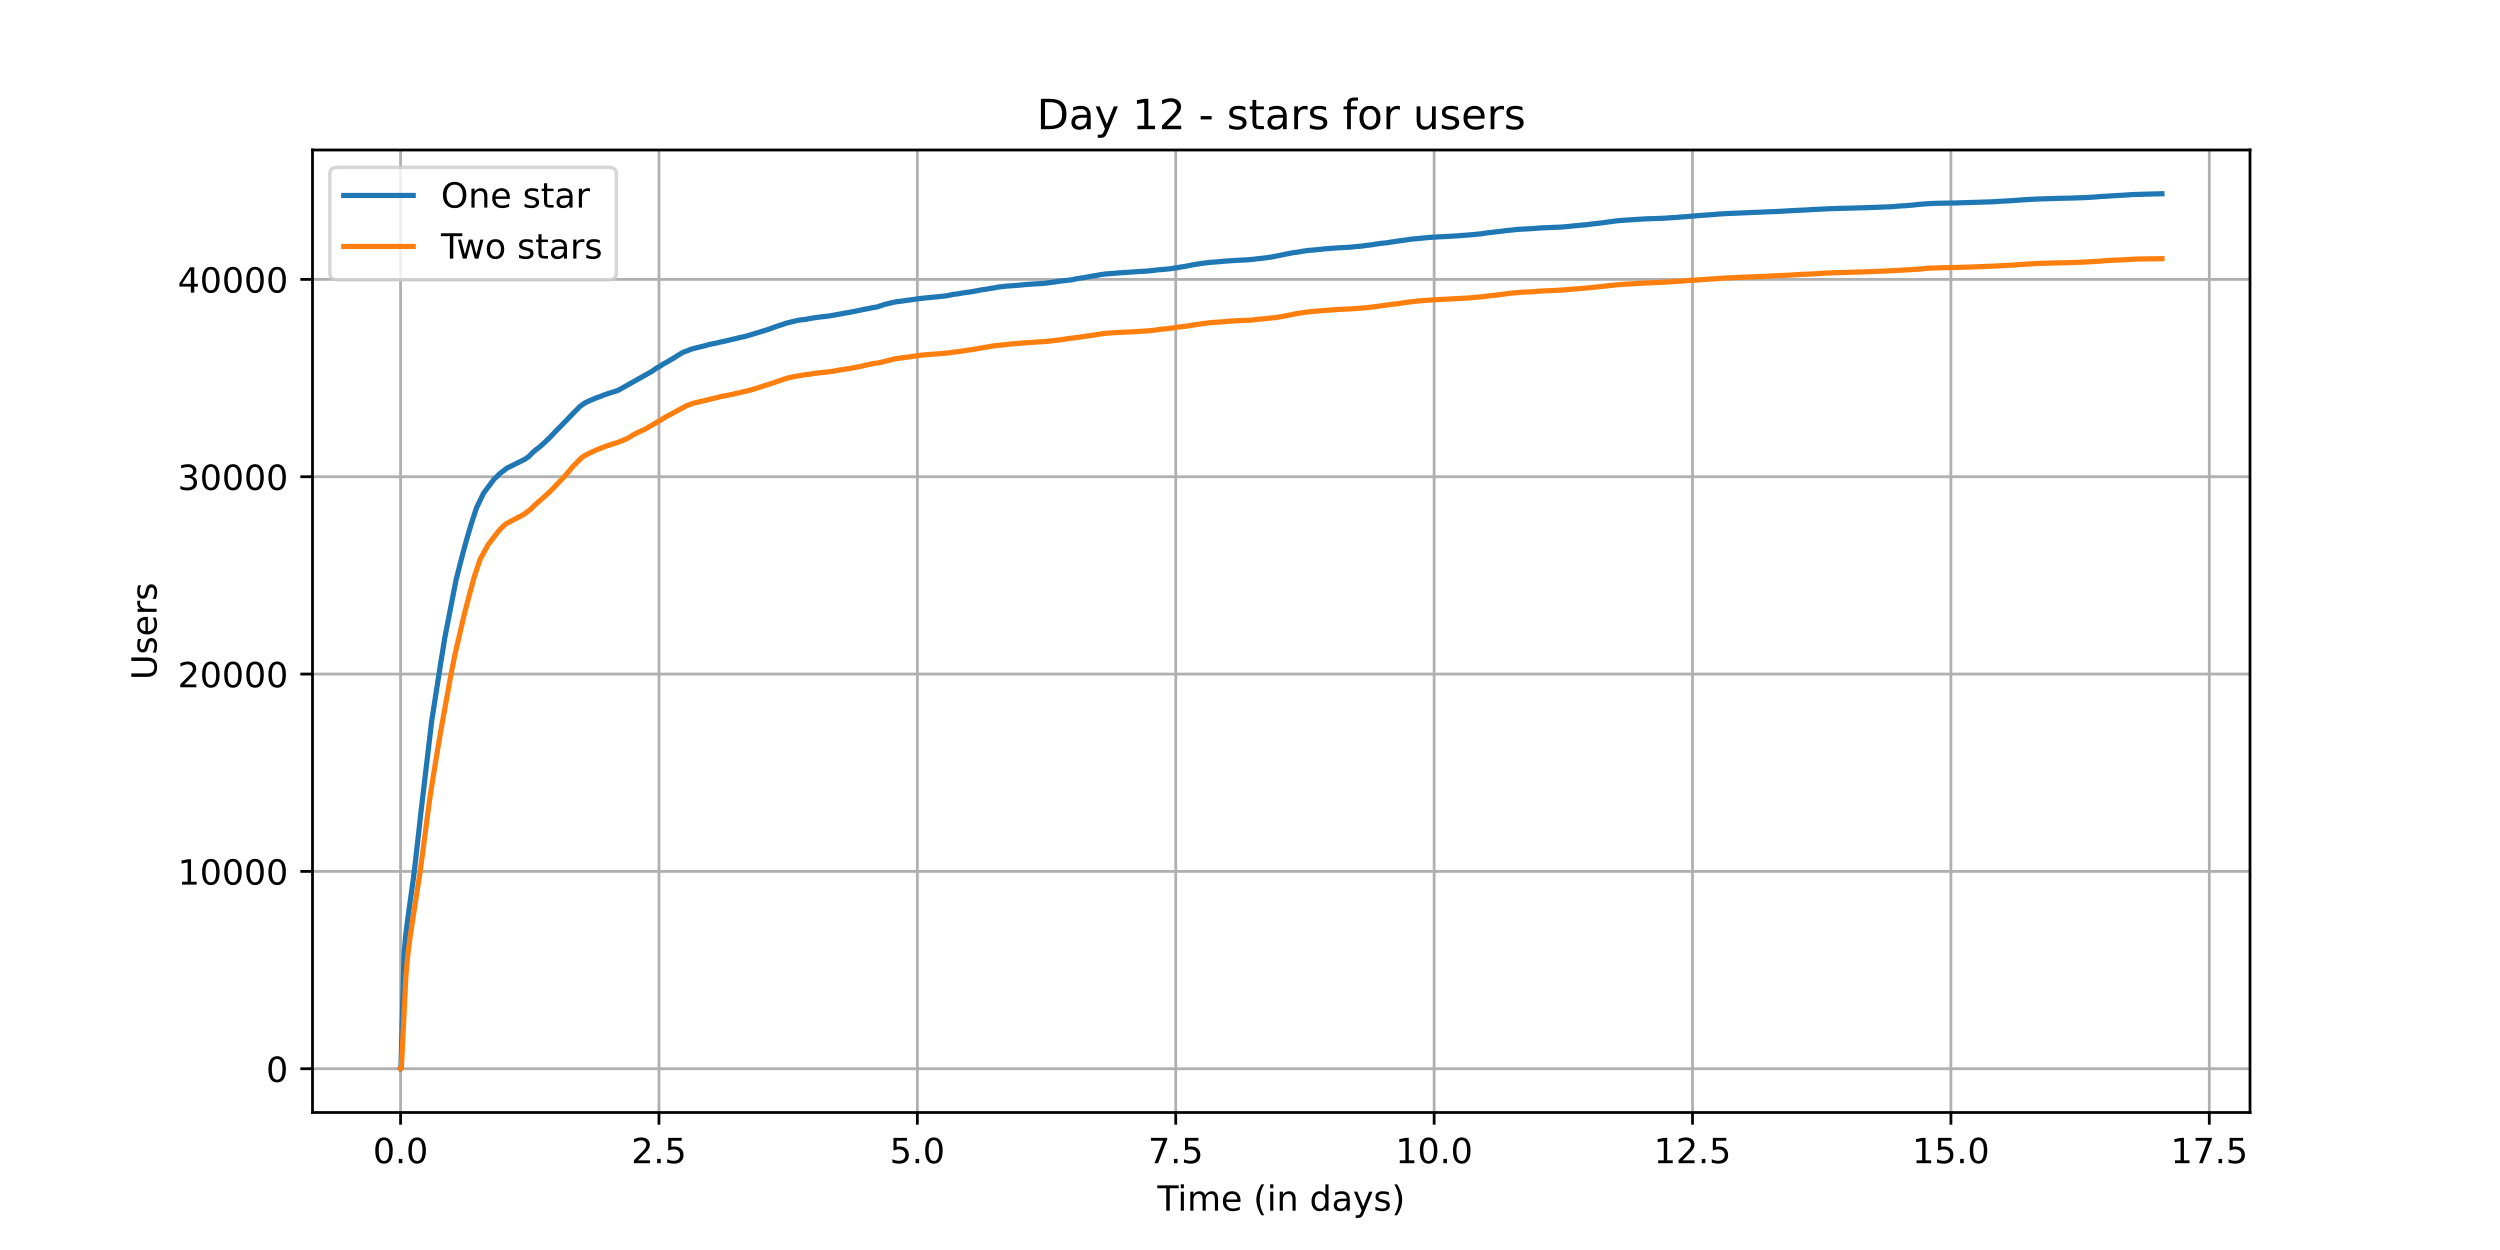 <?xml version="1.0" encoding="utf-8" standalone="no"?>
<!DOCTYPE svg PUBLIC "-//W3C//DTD SVG 1.1//EN"
  "http://www.w3.org/Graphics/SVG/1.1/DTD/svg11.dtd">
<!-- Created with matplotlib (https://matplotlib.org/) -->
<svg height="360pt" version="1.1" viewBox="0 0 720 360" width="720pt" xmlns="http://www.w3.org/2000/svg" xmlns:xlink="http://www.w3.org/1999/xlink">
 <defs>
  <style type="text/css">*{stroke-linecap:butt;stroke-linejoin:round;}</style>
 </defs>
 <g id="figure_1">
  <g id="patch_1">
   <path d="M 0 360 
L 720 360 
L 720 0 
L 0 0 
z
" style="fill:#ffffff;"/>
  </g>
  <g id="axes_1">
   <g id="patch_2">
    <path d="M 90 320.4 
L 648 320.4 
L 648 43.2 
L 90 43.2 
z
" style="fill:#ffffff;"/>
   </g>
   <g id="matplotlib.axis_1">
    <g id="xtick_1">
     <g id="line2d_1">
      <path clip-path="url(#pa9eeb51d00)" d="M 115.364 320.4 
L 115.364 43.2 
" style="fill:none;stroke:#b0b0b0;stroke-linecap:square;stroke-width:0.8;"/>
     </g>
     <g id="line2d_2">
      <defs>
       <path d="M 0 0 
L 0 3.5 
" id="m47249939e2" style="stroke:#000000;stroke-width:0.8;"/>
      </defs>
      <g>
       <use style="stroke:#000000;stroke-width:0.8;" x="115.364" xlink:href="#m47249939e2" y="320.4"/>
      </g>
     </g>
     <g id="text_1">
      <!-- 0.0 -->
      <g transform="translate(107.412 334.998)scale(0.1 -0.1)">
       <defs>
        <path d="M 31.781 66.406 
Q 24.172 66.406 20.328 58.906 
Q 16.5 51.422 16.5 36.375 
Q 16.5 21.391 20.328 13.891 
Q 24.172 6.391 31.781 6.391 
Q 39.453 6.391 43.281 13.891 
Q 47.125 21.391 47.125 36.375 
Q 47.125 51.422 43.281 58.906 
Q 39.453 66.406 31.781 66.406 
z
M 31.781 74.219 
Q 44.047 74.219 50.516 64.516 
Q 56.984 54.828 56.984 36.375 
Q 56.984 17.969 50.516 8.266 
Q 44.047 -1.422 31.781 -1.422 
Q 19.531 -1.422 13.062 8.266 
Q 6.594 17.969 6.594 36.375 
Q 6.594 54.828 13.062 64.516 
Q 19.531 74.219 31.781 74.219 
z
" id="DejaVuSans-48"/>
        <path d="M 10.688 12.406 
L 21 12.406 
L 21 0 
L 10.688 0 
z
" id="DejaVuSans-46"/>
       </defs>
       <use xlink:href="#DejaVuSans-48"/>
       <use x="63.623" xlink:href="#DejaVuSans-46"/>
       <use x="95.41" xlink:href="#DejaVuSans-48"/>
      </g>
     </g>
    </g>
    <g id="xtick_2">
     <g id="line2d_3">
      <path clip-path="url(#pa9eeb51d00)" d="M 189.78 320.4 
L 189.78 43.2 
" style="fill:none;stroke:#b0b0b0;stroke-linecap:square;stroke-width:0.8;"/>
     </g>
     <g id="line2d_4">
      <g>
       <use style="stroke:#000000;stroke-width:0.8;" x="189.78" xlink:href="#m47249939e2" y="320.4"/>
      </g>
     </g>
     <g id="text_2">
      <!-- 2.5 -->
      <g transform="translate(181.829 334.998)scale(0.1 -0.1)">
       <defs>
        <path d="M 19.188 8.297 
L 53.609 8.297 
L 53.609 0 
L 7.328 0 
L 7.328 8.297 
Q 12.938 14.109 22.625 23.891 
Q 32.328 33.688 34.812 36.531 
Q 39.547 41.844 41.422 45.531 
Q 43.312 49.219 43.312 52.781 
Q 43.312 58.594 39.234 62.25 
Q 35.156 65.922 28.609 65.922 
Q 23.969 65.922 18.812 64.312 
Q 13.672 62.703 7.812 59.422 
L 7.812 69.391 
Q 13.766 71.781 18.938 73 
Q 24.125 74.219 28.422 74.219 
Q 39.75 74.219 46.484 68.547 
Q 53.219 62.891 53.219 53.422 
Q 53.219 48.922 51.531 44.891 
Q 49.859 40.875 45.406 35.406 
Q 44.188 33.984 37.641 27.219 
Q 31.109 20.453 19.188 8.297 
z
" id="DejaVuSans-50"/>
        <path d="M 10.797 72.906 
L 49.516 72.906 
L 49.516 64.594 
L 19.828 64.594 
L 19.828 46.734 
Q 21.969 47.469 24.109 47.828 
Q 26.266 48.188 28.422 48.188 
Q 40.625 48.188 47.75 41.5 
Q 54.891 34.812 54.891 23.391 
Q 54.891 11.625 47.562 5.094 
Q 40.234 -1.422 26.906 -1.422 
Q 22.312 -1.422 17.547 -0.641 
Q 12.797 0.141 7.719 1.703 
L 7.719 11.625 
Q 12.109 9.234 16.797 8.062 
Q 21.484 6.891 26.703 6.891 
Q 35.156 6.891 40.078 11.328 
Q 45.016 15.766 45.016 23.391 
Q 45.016 31 40.078 35.438 
Q 35.156 39.891 26.703 39.891 
Q 22.75 39.891 18.812 39.016 
Q 14.891 38.141 10.797 36.281 
z
" id="DejaVuSans-53"/>
       </defs>
       <use xlink:href="#DejaVuSans-50"/>
       <use x="63.623" xlink:href="#DejaVuSans-46"/>
       <use x="95.41" xlink:href="#DejaVuSans-53"/>
      </g>
     </g>
    </g>
    <g id="xtick_3">
     <g id="line2d_5">
      <path clip-path="url(#pa9eeb51d00)" d="M 264.197 320.4 
L 264.197 43.2 
" style="fill:none;stroke:#b0b0b0;stroke-linecap:square;stroke-width:0.8;"/>
     </g>
     <g id="line2d_6">
      <g>
       <use style="stroke:#000000;stroke-width:0.8;" x="264.197" xlink:href="#m47249939e2" y="320.4"/>
      </g>
     </g>
     <g id="text_3">
      <!-- 5.0 -->
      <g transform="translate(256.245 334.998)scale(0.1 -0.1)">
       <use xlink:href="#DejaVuSans-53"/>
       <use x="63.623" xlink:href="#DejaVuSans-46"/>
       <use x="95.41" xlink:href="#DejaVuSans-48"/>
      </g>
     </g>
    </g>
    <g id="xtick_4">
     <g id="line2d_7">
      <path clip-path="url(#pa9eeb51d00)" d="M 338.613 320.4 
L 338.613 43.2 
" style="fill:none;stroke:#b0b0b0;stroke-linecap:square;stroke-width:0.8;"/>
     </g>
     <g id="line2d_8">
      <g>
       <use style="stroke:#000000;stroke-width:0.8;" x="338.613" xlink:href="#m47249939e2" y="320.4"/>
      </g>
     </g>
     <g id="text_4">
      <!-- 7.5 -->
      <g transform="translate(330.662 334.998)scale(0.1 -0.1)">
       <defs>
        <path d="M 8.203 72.906 
L 55.078 72.906 
L 55.078 68.703 
L 28.609 0 
L 18.312 0 
L 43.219 64.594 
L 8.203 64.594 
z
" id="DejaVuSans-55"/>
       </defs>
       <use xlink:href="#DejaVuSans-55"/>
       <use x="63.623" xlink:href="#DejaVuSans-46"/>
       <use x="95.41" xlink:href="#DejaVuSans-53"/>
      </g>
     </g>
    </g>
    <g id="xtick_5">
     <g id="line2d_9">
      <path clip-path="url(#pa9eeb51d00)" d="M 413.03 320.4 
L 413.03 43.2 
" style="fill:none;stroke:#b0b0b0;stroke-linecap:square;stroke-width:0.8;"/>
     </g>
     <g id="line2d_10">
      <g>
       <use style="stroke:#000000;stroke-width:0.8;" x="413.03" xlink:href="#m47249939e2" y="320.4"/>
      </g>
     </g>
     <g id="text_5">
      <!-- 10.0 -->
      <g transform="translate(401.897 334.998)scale(0.1 -0.1)">
       <defs>
        <path d="M 12.406 8.297 
L 28.516 8.297 
L 28.516 63.922 
L 10.984 60.406 
L 10.984 69.391 
L 28.422 72.906 
L 38.281 72.906 
L 38.281 8.297 
L 54.391 8.297 
L 54.391 0 
L 12.406 0 
z
" id="DejaVuSans-49"/>
       </defs>
       <use xlink:href="#DejaVuSans-49"/>
       <use x="63.623" xlink:href="#DejaVuSans-48"/>
       <use x="127.246" xlink:href="#DejaVuSans-46"/>
       <use x="159.033" xlink:href="#DejaVuSans-48"/>
      </g>
     </g>
    </g>
    <g id="xtick_6">
     <g id="line2d_11">
      <path clip-path="url(#pa9eeb51d00)" d="M 487.446 320.4 
L 487.446 43.2 
" style="fill:none;stroke:#b0b0b0;stroke-linecap:square;stroke-width:0.8;"/>
     </g>
     <g id="line2d_12">
      <g>
       <use style="stroke:#000000;stroke-width:0.8;" x="487.446" xlink:href="#m47249939e2" y="320.4"/>
      </g>
     </g>
     <g id="text_6">
      <!-- 12.5 -->
      <g transform="translate(476.314 334.998)scale(0.1 -0.1)">
       <use xlink:href="#DejaVuSans-49"/>
       <use x="63.623" xlink:href="#DejaVuSans-50"/>
       <use x="127.246" xlink:href="#DejaVuSans-46"/>
       <use x="159.033" xlink:href="#DejaVuSans-53"/>
      </g>
     </g>
    </g>
    <g id="xtick_7">
     <g id="line2d_13">
      <path clip-path="url(#pa9eeb51d00)" d="M 561.863 320.4 
L 561.863 43.2 
" style="fill:none;stroke:#b0b0b0;stroke-linecap:square;stroke-width:0.8;"/>
     </g>
     <g id="line2d_14">
      <g>
       <use style="stroke:#000000;stroke-width:0.8;" x="561.863" xlink:href="#m47249939e2" y="320.4"/>
      </g>
     </g>
     <g id="text_7">
      <!-- 15.0 -->
      <g transform="translate(550.73 334.998)scale(0.1 -0.1)">
       <use xlink:href="#DejaVuSans-49"/>
       <use x="63.623" xlink:href="#DejaVuSans-53"/>
       <use x="127.246" xlink:href="#DejaVuSans-46"/>
       <use x="159.033" xlink:href="#DejaVuSans-48"/>
      </g>
     </g>
    </g>
    <g id="xtick_8">
     <g id="line2d_15">
      <path clip-path="url(#pa9eeb51d00)" d="M 636.279 320.4 
L 636.279 43.2 
" style="fill:none;stroke:#b0b0b0;stroke-linecap:square;stroke-width:0.8;"/>
     </g>
     <g id="line2d_16">
      <g>
       <use style="stroke:#000000;stroke-width:0.8;" x="636.279" xlink:href="#m47249939e2" y="320.4"/>
      </g>
     </g>
     <g id="text_8">
      <!-- 17.5 -->
      <g transform="translate(625.147 334.998)scale(0.1 -0.1)">
       <use xlink:href="#DejaVuSans-49"/>
       <use x="63.623" xlink:href="#DejaVuSans-55"/>
       <use x="127.246" xlink:href="#DejaVuSans-46"/>
       <use x="159.033" xlink:href="#DejaVuSans-53"/>
      </g>
     </g>
    </g>
    <g id="text_9">
     <!-- Time (in days) -->
     <g transform="translate(333.327 348.677)scale(0.1 -0.1)">
      <defs>
       <path d="M -0.297 72.906 
L 61.375 72.906 
L 61.375 64.594 
L 35.5 64.594 
L 35.5 0 
L 25.594 0 
L 25.594 64.594 
L -0.297 64.594 
z
" id="DejaVuSans-84"/>
       <path d="M 9.422 54.688 
L 18.406 54.688 
L 18.406 0 
L 9.422 0 
z
M 9.422 75.984 
L 18.406 75.984 
L 18.406 64.594 
L 9.422 64.594 
z
" id="DejaVuSans-105"/>
       <path d="M 52 44.188 
Q 55.375 50.25 60.062 53.125 
Q 64.75 56 71.094 56 
Q 79.641 56 84.281 50.016 
Q 88.922 44.047 88.922 33.016 
L 88.922 0 
L 79.891 0 
L 79.891 32.719 
Q 79.891 40.578 77.094 44.375 
Q 74.312 48.188 68.609 48.188 
Q 61.625 48.188 57.562 43.547 
Q 53.516 38.922 53.516 30.906 
L 53.516 0 
L 44.484 0 
L 44.484 32.719 
Q 44.484 40.625 41.703 44.406 
Q 38.922 48.188 33.109 48.188 
Q 26.219 48.188 22.156 43.531 
Q 18.109 38.875 18.109 30.906 
L 18.109 0 
L 9.078 0 
L 9.078 54.688 
L 18.109 54.688 
L 18.109 46.188 
Q 21.188 51.219 25.484 53.609 
Q 29.781 56 35.688 56 
Q 41.656 56 45.828 52.969 
Q 50 49.953 52 44.188 
z
" id="DejaVuSans-109"/>
       <path d="M 56.203 29.594 
L 56.203 25.203 
L 14.891 25.203 
Q 15.484 15.922 20.484 11.062 
Q 25.484 6.203 34.422 6.203 
Q 39.594 6.203 44.453 7.469 
Q 49.312 8.734 54.109 11.281 
L 54.109 2.781 
Q 49.266 0.734 44.188 -0.344 
Q 39.109 -1.422 33.891 -1.422 
Q 20.797 -1.422 13.156 6.188 
Q 5.516 13.812 5.516 26.812 
Q 5.516 40.234 12.766 48.109 
Q 20.016 56 32.328 56 
Q 43.359 56 49.781 48.891 
Q 56.203 41.797 56.203 29.594 
z
M 47.219 32.234 
Q 47.125 39.594 43.094 43.984 
Q 39.062 48.391 32.422 48.391 
Q 24.906 48.391 20.391 44.141 
Q 15.875 39.891 15.188 32.172 
z
" id="DejaVuSans-101"/>
       <path id="DejaVuSans-32"/>
       <path d="M 31 75.875 
Q 24.469 64.656 21.281 53.656 
Q 18.109 42.672 18.109 31.391 
Q 18.109 20.125 21.312 9.062 
Q 24.516 -2 31 -13.188 
L 23.188 -13.188 
Q 15.875 -1.703 12.234 9.375 
Q 8.594 20.453 8.594 31.391 
Q 8.594 42.281 12.203 53.312 
Q 15.828 64.359 23.188 75.875 
z
" id="DejaVuSans-40"/>
       <path d="M 54.891 33.016 
L 54.891 0 
L 45.906 0 
L 45.906 32.719 
Q 45.906 40.484 42.875 44.328 
Q 39.844 48.188 33.797 48.188 
Q 26.516 48.188 22.312 43.547 
Q 18.109 38.922 18.109 30.906 
L 18.109 0 
L 9.078 0 
L 9.078 54.688 
L 18.109 54.688 
L 18.109 46.188 
Q 21.344 51.125 25.703 53.562 
Q 30.078 56 35.797 56 
Q 45.219 56 50.047 50.172 
Q 54.891 44.344 54.891 33.016 
z
" id="DejaVuSans-110"/>
       <path d="M 45.406 46.391 
L 45.406 75.984 
L 54.391 75.984 
L 54.391 0 
L 45.406 0 
L 45.406 8.203 
Q 42.578 3.328 38.25 0.953 
Q 33.938 -1.422 27.875 -1.422 
Q 17.969 -1.422 11.734 6.484 
Q 5.516 14.406 5.516 27.297 
Q 5.516 40.188 11.734 48.094 
Q 17.969 56 27.875 56 
Q 33.938 56 38.25 53.625 
Q 42.578 51.266 45.406 46.391 
z
M 14.797 27.297 
Q 14.797 17.391 18.875 11.75 
Q 22.953 6.109 30.078 6.109 
Q 37.203 6.109 41.297 11.75 
Q 45.406 17.391 45.406 27.297 
Q 45.406 37.203 41.297 42.844 
Q 37.203 48.484 30.078 48.484 
Q 22.953 48.484 18.875 42.844 
Q 14.797 37.203 14.797 27.297 
z
" id="DejaVuSans-100"/>
       <path d="M 34.281 27.484 
Q 23.391 27.484 19.188 25 
Q 14.984 22.516 14.984 16.5 
Q 14.984 11.719 18.141 8.906 
Q 21.297 6.109 26.703 6.109 
Q 34.188 6.109 38.703 11.406 
Q 43.219 16.703 43.219 25.484 
L 43.219 27.484 
z
M 52.203 31.203 
L 52.203 0 
L 43.219 0 
L 43.219 8.297 
Q 40.141 3.328 35.547 0.953 
Q 30.953 -1.422 24.312 -1.422 
Q 15.922 -1.422 10.953 3.297 
Q 6 8.016 6 15.922 
Q 6 25.141 12.172 29.828 
Q 18.359 34.516 30.609 34.516 
L 43.219 34.516 
L 43.219 35.406 
Q 43.219 41.609 39.141 45 
Q 35.062 48.391 27.688 48.391 
Q 23 48.391 18.547 47.266 
Q 14.109 46.141 10.016 43.891 
L 10.016 52.203 
Q 14.938 54.109 19.578 55.047 
Q 24.219 56 28.609 56 
Q 40.484 56 46.344 49.844 
Q 52.203 43.703 52.203 31.203 
z
" id="DejaVuSans-97"/>
       <path d="M 32.172 -5.078 
Q 28.375 -14.844 24.75 -17.812 
Q 21.141 -20.797 15.094 -20.797 
L 7.906 -20.797 
L 7.906 -13.281 
L 13.188 -13.281 
Q 16.891 -13.281 18.938 -11.516 
Q 21 -9.766 23.484 -3.219 
L 25.094 0.875 
L 2.984 54.688 
L 12.5 54.688 
L 29.594 11.922 
L 46.688 54.688 
L 56.203 54.688 
z
" id="DejaVuSans-121"/>
       <path d="M 44.281 53.078 
L 44.281 44.578 
Q 40.484 46.531 36.375 47.5 
Q 32.281 48.484 27.875 48.484 
Q 21.188 48.484 17.844 46.438 
Q 14.5 44.391 14.5 40.281 
Q 14.5 37.156 16.891 35.375 
Q 19.281 33.594 26.516 31.984 
L 29.594 31.297 
Q 39.156 29.25 43.188 25.516 
Q 47.219 21.781 47.219 15.094 
Q 47.219 7.469 41.188 3.016 
Q 35.156 -1.422 24.609 -1.422 
Q 20.219 -1.422 15.453 -0.562 
Q 10.688 0.297 5.422 2 
L 5.422 11.281 
Q 10.406 8.688 15.234 7.391 
Q 20.062 6.109 24.812 6.109 
Q 31.156 6.109 34.562 8.281 
Q 37.984 10.453 37.984 14.406 
Q 37.984 18.062 35.516 20.016 
Q 33.062 21.969 24.703 23.781 
L 21.578 24.516 
Q 13.234 26.266 9.516 29.906 
Q 5.812 33.547 5.812 39.891 
Q 5.812 47.609 11.281 51.797 
Q 16.75 56 26.812 56 
Q 31.781 56 36.172 55.266 
Q 40.578 54.547 44.281 53.078 
z
" id="DejaVuSans-115"/>
       <path d="M 8.016 75.875 
L 15.828 75.875 
Q 23.141 64.359 26.781 53.312 
Q 30.422 42.281 30.422 31.391 
Q 30.422 20.453 26.781 9.375 
Q 23.141 -1.703 15.828 -13.188 
L 8.016 -13.188 
Q 14.5 -2 17.703 9.062 
Q 20.906 20.125 20.906 31.391 
Q 20.906 42.672 17.703 53.656 
Q 14.5 64.656 8.016 75.875 
z
" id="DejaVuSans-41"/>
      </defs>
      <use xlink:href="#DejaVuSans-84"/>
      <use x="57.959" xlink:href="#DejaVuSans-105"/>
      <use x="85.742" xlink:href="#DejaVuSans-109"/>
      <use x="183.154" xlink:href="#DejaVuSans-101"/>
      <use x="244.678" xlink:href="#DejaVuSans-32"/>
      <use x="276.465" xlink:href="#DejaVuSans-40"/>
      <use x="315.479" xlink:href="#DejaVuSans-105"/>
      <use x="343.262" xlink:href="#DejaVuSans-110"/>
      <use x="406.641" xlink:href="#DejaVuSans-32"/>
      <use x="438.428" xlink:href="#DejaVuSans-100"/>
      <use x="501.904" xlink:href="#DejaVuSans-97"/>
      <use x="563.184" xlink:href="#DejaVuSans-121"/>
      <use x="622.363" xlink:href="#DejaVuSans-115"/>
      <use x="674.463" xlink:href="#DejaVuSans-41"/>
     </g>
    </g>
   </g>
   <g id="matplotlib.axis_2">
    <g id="ytick_1">
     <g id="line2d_17">
      <path clip-path="url(#pa9eeb51d00)" d="M 90 307.8 
L 648 307.8 
" style="fill:none;stroke:#b0b0b0;stroke-linecap:square;stroke-width:0.8;"/>
     </g>
     <g id="line2d_18">
      <defs>
       <path d="M 0 0 
L -3.5 0 
" id="m1b2e3c4227" style="stroke:#000000;stroke-width:0.8;"/>
      </defs>
      <g>
       <use style="stroke:#000000;stroke-width:0.8;" x="90" xlink:href="#m1b2e3c4227" y="307.8"/>
      </g>
     </g>
     <g id="text_10">
      <!-- 0 -->
      <g transform="translate(76.638 311.599)scale(0.1 -0.1)">
       <use xlink:href="#DejaVuSans-48"/>
      </g>
     </g>
    </g>
    <g id="ytick_2">
     <g id="line2d_19">
      <path clip-path="url(#pa9eeb51d00)" d="M 90 250.966 
L 648 250.966 
" style="fill:none;stroke:#b0b0b0;stroke-linecap:square;stroke-width:0.8;"/>
     </g>
     <g id="line2d_20">
      <g>
       <use style="stroke:#000000;stroke-width:0.8;" x="90" xlink:href="#m1b2e3c4227" y="250.966"/>
      </g>
     </g>
     <g id="text_11">
      <!-- 10000 -->
      <g transform="translate(51.188 254.766)scale(0.1 -0.1)">
       <use xlink:href="#DejaVuSans-49"/>
       <use x="63.623" xlink:href="#DejaVuSans-48"/>
       <use x="127.246" xlink:href="#DejaVuSans-48"/>
       <use x="190.869" xlink:href="#DejaVuSans-48"/>
       <use x="254.492" xlink:href="#DejaVuSans-48"/>
      </g>
     </g>
    </g>
    <g id="ytick_3">
     <g id="line2d_21">
      <path clip-path="url(#pa9eeb51d00)" d="M 90 194.133 
L 648 194.133 
" style="fill:none;stroke:#b0b0b0;stroke-linecap:square;stroke-width:0.8;"/>
     </g>
     <g id="line2d_22">
      <g>
       <use style="stroke:#000000;stroke-width:0.8;" x="90" xlink:href="#m1b2e3c4227" y="194.133"/>
      </g>
     </g>
     <g id="text_12">
      <!-- 20000 -->
      <g transform="translate(51.188 197.932)scale(0.1 -0.1)">
       <use xlink:href="#DejaVuSans-50"/>
       <use x="63.623" xlink:href="#DejaVuSans-48"/>
       <use x="127.246" xlink:href="#DejaVuSans-48"/>
       <use x="190.869" xlink:href="#DejaVuSans-48"/>
       <use x="254.492" xlink:href="#DejaVuSans-48"/>
      </g>
     </g>
    </g>
    <g id="ytick_4">
     <g id="line2d_23">
      <path clip-path="url(#pa9eeb51d00)" d="M 90 137.299 
L 648 137.299 
" style="fill:none;stroke:#b0b0b0;stroke-linecap:square;stroke-width:0.8;"/>
     </g>
     <g id="line2d_24">
      <g>
       <use style="stroke:#000000;stroke-width:0.8;" x="90" xlink:href="#m1b2e3c4227" y="137.299"/>
      </g>
     </g>
     <g id="text_13">
      <!-- 30000 -->
      <g transform="translate(51.188 141.099)scale(0.1 -0.1)">
       <defs>
        <path d="M 40.578 39.312 
Q 47.656 37.797 51.625 33 
Q 55.609 28.219 55.609 21.188 
Q 55.609 10.406 48.188 4.484 
Q 40.766 -1.422 27.094 -1.422 
Q 22.516 -1.422 17.656 -0.516 
Q 12.797 0.391 7.625 2.203 
L 7.625 11.719 
Q 11.719 9.328 16.594 8.109 
Q 21.484 6.891 26.812 6.891 
Q 36.078 6.891 40.938 10.547 
Q 45.797 14.203 45.797 21.188 
Q 45.797 27.641 41.281 31.266 
Q 36.766 34.906 28.719 34.906 
L 20.219 34.906 
L 20.219 43.016 
L 29.109 43.016 
Q 36.375 43.016 40.234 45.922 
Q 44.094 48.828 44.094 54.297 
Q 44.094 59.906 40.109 62.906 
Q 36.141 65.922 28.719 65.922 
Q 24.656 65.922 20.016 65.031 
Q 15.375 64.156 9.812 62.312 
L 9.812 71.094 
Q 15.438 72.656 20.344 73.438 
Q 25.25 74.219 29.594 74.219 
Q 40.828 74.219 47.359 69.109 
Q 53.906 64.016 53.906 55.328 
Q 53.906 49.266 50.438 45.094 
Q 46.969 40.922 40.578 39.312 
z
" id="DejaVuSans-51"/>
       </defs>
       <use xlink:href="#DejaVuSans-51"/>
       <use x="63.623" xlink:href="#DejaVuSans-48"/>
       <use x="127.246" xlink:href="#DejaVuSans-48"/>
       <use x="190.869" xlink:href="#DejaVuSans-48"/>
       <use x="254.492" xlink:href="#DejaVuSans-48"/>
      </g>
     </g>
    </g>
    <g id="ytick_5">
     <g id="line2d_25">
      <path clip-path="url(#pa9eeb51d00)" d="M 90 80.466 
L 648 80.466 
" style="fill:none;stroke:#b0b0b0;stroke-linecap:square;stroke-width:0.8;"/>
     </g>
     <g id="line2d_26">
      <g>
       <use style="stroke:#000000;stroke-width:0.8;" x="90" xlink:href="#m1b2e3c4227" y="80.466"/>
      </g>
     </g>
     <g id="text_14">
      <!-- 40000 -->
      <g transform="translate(51.188 84.265)scale(0.1 -0.1)">
       <defs>
        <path d="M 37.797 64.312 
L 12.891 25.391 
L 37.797 25.391 
z
M 35.203 72.906 
L 47.609 72.906 
L 47.609 25.391 
L 58.016 25.391 
L 58.016 17.188 
L 47.609 17.188 
L 47.609 0 
L 37.797 0 
L 37.797 17.188 
L 4.891 17.188 
L 4.891 26.703 
z
" id="DejaVuSans-52"/>
       </defs>
       <use xlink:href="#DejaVuSans-52"/>
       <use x="63.623" xlink:href="#DejaVuSans-48"/>
       <use x="127.246" xlink:href="#DejaVuSans-48"/>
       <use x="190.869" xlink:href="#DejaVuSans-48"/>
       <use x="254.492" xlink:href="#DejaVuSans-48"/>
      </g>
     </g>
    </g>
    <g id="text_15">
     <!-- Users -->
     <g transform="translate(45.108 195.801)rotate(-90)scale(0.1 -0.1)">
      <defs>
       <path d="M 8.688 72.906 
L 18.609 72.906 
L 18.609 28.609 
Q 18.609 16.891 22.844 11.734 
Q 27.094 6.594 36.625 6.594 
Q 46.094 6.594 50.344 11.734 
Q 54.594 16.891 54.594 28.609 
L 54.594 72.906 
L 64.5 72.906 
L 64.5 27.391 
Q 64.5 13.141 57.438 5.859 
Q 50.391 -1.422 36.625 -1.422 
Q 22.797 -1.422 15.734 5.859 
Q 8.688 13.141 8.688 27.391 
z
" id="DejaVuSans-85"/>
       <path d="M 41.109 46.297 
Q 39.594 47.172 37.812 47.578 
Q 36.031 48 33.891 48 
Q 26.266 48 22.188 43.047 
Q 18.109 38.094 18.109 28.812 
L 18.109 0 
L 9.078 0 
L 9.078 54.688 
L 18.109 54.688 
L 18.109 46.188 
Q 20.953 51.172 25.484 53.578 
Q 30.031 56 36.531 56 
Q 37.453 56 38.578 55.875 
Q 39.703 55.766 41.062 55.516 
z
" id="DejaVuSans-114"/>
      </defs>
      <use xlink:href="#DejaVuSans-85"/>
      <use x="73.193" xlink:href="#DejaVuSans-115"/>
      <use x="125.293" xlink:href="#DejaVuSans-101"/>
      <use x="186.816" xlink:href="#DejaVuSans-114"/>
      <use x="227.93" xlink:href="#DejaVuSans-115"/>
     </g>
    </g>
   </g>
   <g id="line2d_27">
    <path clip-path="url(#pa9eeb51d00)" d="M 115.364 307.8 
L 115.435 307.749 
L 115.497 306.544 
L 116.357 275.376 
L 116.808 269.682 
L 117.422 264.726 
L 119.081 252.802 
L 119.45 249.762 
L 120.72 238.588 
L 121.151 234.615 
L 124.307 207.79 
L 126.991 190.518 
L 127.401 188.074 
L 128.097 183.715 
L 131.375 166.864 
L 131.539 166.262 
L 132.563 162.238 
L 132.788 161.374 
L 133.259 159.538 
L 134.181 156.151 
L 134.509 154.997 
L 134.776 154.071 
L 135.083 153.048 
L 135.185 152.724 
L 135.738 150.843 
L 135.923 150.269 
L 136.681 147.956 
L 136.947 147.137 
L 137.295 146.137 
L 139.282 142.022 
L 142.293 137.993 
L 142.437 137.845 
L 142.764 137.578 
L 143.072 137.282 
L 143.379 136.97 
L 143.543 136.811 
L 143.83 136.492 
L 145.921 134.878 
L 146.393 134.634 
L 148.297 133.69 
L 148.502 133.588 
L 150.366 132.667 
L 150.899 132.406 
L 152.189 131.576 
L 153.665 130.081 
L 153.911 129.905 
L 154.464 129.451 
L 154.689 129.274 
L 155.14 128.933 
L 155.345 128.774 
L 156.041 128.166 
L 156.349 127.882 
L 156.635 127.609 
L 157.413 126.893 
L 157.516 126.785 
L 158.603 125.745 
L 158.889 125.415 
L 159.606 124.682 
L 159.914 124.324 
L 161.716 122.506 
L 161.982 122.244 
L 162.372 121.801 
L 162.556 121.653 
L 162.822 121.38 
L 163.089 121.107 
L 163.703 120.442 
L 163.99 120.158 
L 164.728 119.408 
L 165.097 119.005 
L 166.592 117.493 
L 166.736 117.351 
L 167.002 117.078 
L 168.354 116.106 
L 170.054 115.276 
L 170.382 115.18 
L 170.792 114.969 
L 171.079 114.873 
L 171.468 114.685 
L 172.902 114.179 
L 173.127 114.088 
L 173.987 113.736 
L 174.54 113.549 
L 174.827 113.441 
L 177.88 112.486 
L 178.084 112.383 
L 187.736 106.95 
L 188.679 106.308 
L 188.924 106.126 
L 189.273 105.904 
L 189.457 105.808 
L 189.928 105.552 
L 191.363 104.637 
L 191.732 104.472 
L 191.936 104.364 
L 194.498 102.835 
L 194.907 102.54 
L 195.256 102.33 
L 195.789 102.017 
L 195.973 101.926 
L 196.383 101.636 
L 197.326 101.233 
L 197.633 101.125 
L 197.838 101.057 
L 198.124 100.954 
L 198.452 100.812 
L 198.678 100.704 
L 199.231 100.522 
L 199.559 100.414 
L 203.145 99.539 
L 203.513 99.437 
L 203.718 99.369 
L 204.087 99.261 
L 204.497 99.158 
L 205.952 98.868 
L 206.485 98.76 
L 206.853 98.675 
L 207.202 98.567 
L 207.428 98.522 
L 209.009 98.198 
L 209.419 98.09 
L 212.103 97.453 
L 212.635 97.345 
L 212.943 97.226 
L 214.295 96.959 
L 214.705 96.857 
L 214.951 96.794 
L 220.051 95.254 
L 220.543 95.1 
L 220.891 94.992 
L 221.178 94.884 
L 221.547 94.776 
L 222.244 94.509 
L 222.53 94.401 
L 224.088 93.861 
L 224.601 93.697 
L 224.928 93.6 
L 225.154 93.515 
L 225.523 93.418 
L 225.789 93.282 
L 226.363 93.083 
L 229.683 92.281 
L 230.298 92.173 
L 231.056 92.071 
L 232.244 91.963 
L 232.695 91.838 
L 233.739 91.656 
L 234.354 91.548 
L 235.132 91.446 
L 236.013 91.315 
L 237.017 91.207 
L 237.652 91.145 
L 238.471 91.037 
L 239.516 90.861 
L 240.254 90.753 
L 241.544 90.508 
L 242.118 90.4 
L 243.429 90.15 
L 244.166 90.042 
L 244.474 89.997 
L 244.945 89.894 
L 245.191 89.826 
L 245.929 89.718 
L 247.793 89.32 
L 248.306 89.212 
L 248.695 89.122 
L 249.31 89.014 
L 250.724 88.729 
L 251.236 88.621 
L 251.584 88.547 
L 252.384 88.445 
L 252.814 88.332 
L 254.495 87.763 
L 254.762 87.678 
L 257.405 87.053 
L 257.958 86.945 
L 258.306 86.877 
L 259.29 86.769 
L 260.089 86.661 
L 260.848 86.553 
L 261.667 86.439 
L 262.507 86.331 
L 263.367 86.2 
L 264.002 86.098 
L 264.269 86.075 
L 265.17 85.933 
L 266.44 85.825 
L 267.199 85.729 
L 268.47 85.621 
L 269.065 85.569 
L 270.11 85.461 
L 270.396 85.427 
L 271.318 85.319 
L 271.871 85.28 
L 272.63 85.172 
L 272.958 85.115 
L 274.576 84.774 
L 275.62 84.666 
L 276.788 84.455 
L 277.444 84.347 
L 278.223 84.245 
L 279.021 84.137 
L 279.902 84.001 
L 280.517 83.893 
L 281.705 83.671 
L 282.259 83.569 
L 282.648 83.472 
L 283.468 83.364 
L 284.185 83.279 
L 284.615 83.177 
L 284.964 83.109 
L 285.723 83.001 
L 286.727 82.83 
L 287.199 82.722 
L 287.527 82.665 
L 288.551 82.557 
L 289.227 82.483 
L 290.149 82.375 
L 290.661 82.347 
L 292.197 82.239 
L 292.75 82.199 
L 294.04 82.091 
L 294.778 82 
L 296.253 81.892 
L 296.499 81.881 
L 297.974 81.773 
L 298.506 81.739 
L 300.227 81.631 
L 300.841 81.574 
L 301.743 81.466 
L 302.522 81.364 
L 303.362 81.261 
L 303.669 81.21 
L 304.427 81.102 
L 305.369 80.955 
L 306.373 80.847 
L 307.049 80.773 
L 308.053 80.665 
L 308.995 80.517 
L 309.405 80.415 
L 309.794 80.324 
L 310.45 80.216 
L 311.29 80.091 
L 312.008 79.983 
L 313.073 79.795 
L 313.647 79.687 
L 314.856 79.46 
L 315.758 79.352 
L 316.025 79.272 
L 317.193 79.056 
L 318.033 78.96 
L 318.259 78.903 
L 319.796 78.795 
L 320.349 78.755 
L 321.619 78.647 
L 322.213 78.596 
L 323.791 78.488 
L 324.282 78.465 
L 325.696 78.357 
L 325.962 78.335 
L 327.601 78.232 
L 327.868 78.209 
L 329.936 78.101 
L 330.571 78.039 
L 331.657 77.937 
L 331.924 77.914 
L 332.784 77.806 
L 333.501 77.721 
L 334.648 77.613 
L 335.14 77.59 
L 336.266 77.482 
L 336.553 77.442 
L 337.476 77.34 
L 337.803 77.283 
L 338.377 77.175 
L 339.156 77.073 
L 339.729 76.965 
L 340.098 76.88 
L 340.979 76.772 
L 342.352 76.504 
L 342.925 76.396 
L 343.335 76.288 
L 344.113 76.181 
L 345.117 76.016 
L 345.793 75.908 
L 346.633 75.783 
L 347.657 75.675 
L 348.436 75.567 
L 349.992 75.459 
L 350.587 75.408 
L 351.877 75.3 
L 352.553 75.226 
L 354.049 75.118 
L 354.54 75.095 
L 356.241 74.987 
L 356.507 74.964 
L 358.883 74.856 
L 359.436 74.817 
L 360.46 74.709 
L 360.993 74.674 
L 361.751 74.566 
L 362.448 74.487 
L 363.554 74.379 
L 364.332 74.277 
L 365.09 74.169 
L 365.869 74.066 
L 366.524 73.958 
L 367.978 73.663 
L 368.573 73.555 
L 370.417 73.151 
L 371.093 73.043 
L 372.548 72.748 
L 373.572 72.64 
L 374.535 72.481 
L 375.088 72.373 
L 376.01 72.225 
L 376.932 72.117 
L 377.505 72.071 
L 378.755 71.969 
L 379.083 71.912 
L 380.414 71.804 
L 381.275 71.679 
L 382.954 71.571 
L 383.63 71.497 
L 385.187 71.389 
L 385.761 71.344 
L 388.219 71.236 
L 388.813 71.185 
L 390.003 71.077 
L 390.31 71.026 
L 391.519 70.918 
L 391.99 70.901 
L 392.707 70.793 
L 393.485 70.69 
L 394.387 70.582 
L 395.145 70.486 
L 395.698 70.383 
L 396.046 70.31 
L 396.968 70.202 
L 397.889 70.06 
L 399.18 69.952 
L 400.02 69.827 
L 400.614 69.719 
L 401.414 69.605 
L 402.192 69.497 
L 403.115 69.355 
L 403.832 69.247 
L 404.529 69.167 
L 405.349 69.065 
L 405.697 68.991 
L 406.353 68.883 
L 406.967 68.826 
L 408.34 68.718 
L 408.668 68.661 
L 409.959 68.553 
L 410.246 68.514 
L 411.414 68.406 
L 411.987 68.36 
L 413.81 68.252 
L 414.343 68.218 
L 416.576 68.11 
L 417.129 68.07 
L 419.013 67.962 
L 419.526 67.934 
L 420.775 67.843 
L 420.939 67.82 
L 422.537 67.712 
L 422.823 67.678 
L 424.114 67.57 
L 424.749 67.508 
L 425.917 67.4 
L 426.511 67.349 
L 427.29 67.241 
L 427.638 67.172 
L 428.314 67.064 
L 428.621 67.013 
L 429.809 66.905 
L 430.629 66.792 
L 431.715 66.684 
L 432.494 66.576 
L 433.416 66.468 
L 433.641 66.417 
L 434.236 66.365 
L 435.465 66.257 
L 435.752 66.218 
L 436.613 66.11 
L 437.207 66.058 
L 438.99 65.95 
L 439.42 65.945 
L 441.203 65.837 
L 441.797 65.786 
L 443.292 65.678 
L 443.865 65.632 
L 446.467 65.524 
L 446.959 65.501 
L 449.663 65.394 
L 450.216 65.354 
L 451.281 65.246 
L 451.834 65.206 
L 452.835 65.098 
L 453.121 65.058 
L 454.371 64.95 
L 455.108 64.859 
L 456.665 64.751 
L 457.361 64.672 
L 458.058 64.569 
L 458.386 64.513 
L 459.021 64.45 
L 460.086 64.342 
L 460.803 64.257 
L 461.541 64.149 
L 462.32 64.047 
L 463.078 63.944 
L 463.385 63.899 
L 464.39 63.791 
L 464.738 63.723 
L 465.476 63.626 
L 466.521 63.518 
L 466.808 63.484 
L 467.32 63.455 
L 468.919 63.347 
L 469.41 63.325 
L 471.009 63.217 
L 471.562 63.177 
L 473.344 63.069 
L 473.897 63.029 
L 477.318 62.921 
L 477.81 62.899 
L 480.227 62.791 
L 480.883 62.722 
L 482.91 62.614 
L 483.566 62.546 
L 484.938 62.438 
L 485.512 62.393 
L 486.905 62.285 
L 487.499 62.234 
L 488.851 62.126 
L 489.466 62.069 
L 490.859 61.961 
L 491.371 61.932 
L 492.929 61.824 
L 493.462 61.79 
L 494.609 61.682 
L 495.224 61.625 
L 497.068 61.517 
L 497.56 61.495 
L 500.08 61.387 
L 500.551 61.37 
L 503.173 61.262 
L 503.419 61.245 
L 506.184 61.137 
L 506.656 61.12 
L 509.115 61.012 
L 509.606 60.989 
L 512.29 60.881 
L 512.781 60.858 
L 514.646 60.75 
L 515.178 60.716 
L 517.145 60.608 
L 517.657 60.58 
L 520.033 60.472 
L 520.525 60.449 
L 522.083 60.341 
L 522.574 60.318 
L 524.89 60.21 
L 525.423 60.176 
L 528.209 60.068 
L 528.701 60.045 
L 533.166 59.937 
L 533.638 59.92 
L 537.612 59.812 
L 538.124 59.784 
L 541.217 59.676 
L 541.729 59.648 
L 544.761 59.54 
L 545.027 59.517 
L 545.581 59.477 
L 546.605 59.369 
L 546.872 59.346 
L 548.736 59.238 
L 549.351 59.182 
L 550.765 59.074 
L 551.42 59.005 
L 552.281 58.909 
L 552.485 58.88 
L 553.94 58.772 
L 554.616 58.699 
L 556.931 58.591 
L 557.463 58.556 
L 563.691 58.448 
L 563.876 58.431 
L 567.379 58.323 
L 567.809 58.318 
L 570.903 58.21 
L 571.353 58.198 
L 574.283 58.09 
L 574.918 58.028 
L 577.131 57.92 
L 577.397 57.891 
L 579.487 57.783 
L 580.081 57.732 
L 581.781 57.624 
L 582.437 57.556 
L 584.486 57.448 
L 585.08 57.397 
L 587.579 57.289 
L 588.03 57.278 
L 591.554 57.17 
L 592.046 57.147 
L 596.84 57.039 
L 597.086 57.022 
L 600.609 56.914 
L 600.896 56.874 
L 603.007 56.766 
L 603.293 56.732 
L 604.727 56.624 
L 604.994 56.596 
L 607.104 56.488 
L 607.391 56.454 
L 609.154 56.346 
L 609.707 56.306 
L 611.88 56.198 
L 612.433 56.158 
L 614.011 56.05 
L 614.524 56.022 
L 618.027 55.919 
L 618.273 55.908 
L 622.636 55.8 
L 622.636 55.8 
" style="fill:none;stroke:#1f77b4;stroke-linecap:square;stroke-width:1.5;"/>
   </g>
   <g id="line2d_28">
    <path clip-path="url(#pa9eeb51d00)" d="M 115.364 307.8 
L 115.497 307.749 
L 115.599 307.175 
L 115.763 304.276 
L 116.89 281.253 
L 117.381 275.689 
L 117.914 271.25 
L 118.795 265.3 
L 120.905 251.66 
L 121.378 248.199 
L 121.644 246.238 
L 123.631 231.035 
L 123.918 229.074 
L 124.492 225.448 
L 124.799 223.476 
L 125.557 218.753 
L 126.274 214.44 
L 126.868 210.984 
L 129.818 194.588 
L 130.658 190.348 
L 131.027 188.506 
L 133.792 176.628 
L 134.243 174.929 
L 134.571 173.633 
L 135.513 170.104 
L 135.82 169.001 
L 136.251 167.33 
L 136.64 165.983 
L 138.053 161.772 
L 138.36 160.914 
L 140.552 156.93 
L 143.645 152.866 
L 144.198 152.275 
L 144.424 152.076 
L 145.266 151.241 
L 145.778 150.826 
L 149.322 148.967 
L 149.895 148.694 
L 150.448 148.371 
L 150.879 148.143 
L 152.743 146.722 
L 153.071 146.427 
L 153.603 145.881 
L 154.525 145.017 
L 154.689 144.875 
L 155.078 144.529 
L 155.406 144.233 
L 155.713 143.983 
L 156.062 143.676 
L 156.328 143.477 
L 156.471 143.335 
L 157.352 142.517 
L 157.577 142.34 
L 158.644 141.34 
L 158.869 141.073 
L 159.197 140.726 
L 159.361 140.624 
L 159.688 140.226 
L 162.085 137.748 
L 162.331 137.487 
L 164.666 134.77 
L 164.953 134.384 
L 165.158 134.156 
L 165.547 133.798 
L 165.814 133.526 
L 167.432 131.872 
L 167.698 131.69 
L 167.965 131.508 
L 168.149 131.343 
L 170.464 130.172 
L 170.669 130.07 
L 171.754 129.587 
L 172.533 129.263 
L 172.738 129.189 
L 173.537 128.865 
L 173.823 128.769 
L 174.11 128.661 
L 174.438 128.524 
L 176.65 127.802 
L 177.081 127.689 
L 178.351 127.245 
L 178.535 127.177 
L 179.457 126.808 
L 180.666 126.268 
L 181.055 126.063 
L 181.28 125.921 
L 181.608 125.728 
L 182.038 125.404 
L 182.55 125.148 
L 183.001 124.91 
L 183.514 124.654 
L 183.944 124.438 
L 184.558 124.159 
L 184.784 124.063 
L 185.196 123.841 
L 185.442 123.727 
L 185.708 123.642 
L 185.934 123.512 
L 190.912 120.602 
L 191.629 120.136 
L 191.834 120.033 
L 197.551 116.953 
L 197.694 116.845 
L 199.17 116.333 
L 199.539 116.169 
L 202.53 115.447 
L 203.002 115.339 
L 206.177 114.566 
L 206.792 114.458 
L 207.079 114.361 
L 207.531 114.225 
L 208.023 114.117 
L 209.029 113.946 
L 209.624 113.838 
L 211.427 113.463 
L 211.673 113.355 
L 212.676 113.185 
L 213.045 113.077 
L 216.036 112.355 
L 216.384 112.258 
L 216.61 112.207 
L 219.539 111.281 
L 219.806 111.196 
L 222.715 110.269 
L 222.94 110.173 
L 224.478 109.638 
L 224.99 109.474 
L 225.236 109.366 
L 225.748 109.201 
L 226.117 109.099 
L 226.588 108.956 
L 226.937 108.854 
L 227.346 108.752 
L 229.15 108.371 
L 229.765 108.263 
L 230.503 108.172 
L 230.994 108.064 
L 231.978 107.905 
L 233.063 107.797 
L 234.293 107.57 
L 235.255 107.467 
L 235.419 107.433 
L 236.382 107.325 
L 236.935 107.286 
L 237.857 107.178 
L 238.553 107.098 
L 239.332 106.99 
L 240.131 106.882 
L 240.664 106.774 
L 241.954 106.524 
L 242.896 106.416 
L 243.921 106.24 
L 244.638 106.132 
L 245.929 105.887 
L 246.482 105.779 
L 246.708 105.728 
L 247.486 105.62 
L 250.375 104.927 
L 250.929 104.825 
L 251.338 104.722 
L 252.138 104.614 
L 252.814 104.54 
L 253.204 104.444 
L 253.429 104.398 
L 253.757 104.342 
L 257.815 103.319 
L 258.696 103.216 
L 259.024 103.159 
L 259.7 103.057 
L 260.007 103.006 
L 261.094 102.898 
L 261.872 102.79 
L 262.507 102.682 
L 262.794 102.648 
L 263.408 102.54 
L 264.064 102.472 
L 264.863 102.364 
L 265.785 102.222 
L 267.425 102.114 
L 268.101 102.045 
L 269.618 101.943 
L 269.884 101.92 
L 271.298 101.812 
L 272.015 101.727 
L 273.449 101.619 
L 274.617 101.403 
L 275.641 101.295 
L 276.297 101.227 
L 276.993 101.119 
L 277.321 101.057 
L 278.12 100.949 
L 279.124 100.778 
L 280.025 100.681 
L 280.209 100.625 
L 281.008 100.517 
L 281.418 100.414 
L 282.177 100.306 
L 283.427 100.073 
L 284.246 99.965 
L 285.579 99.71 
L 286.297 99.602 
L 287.035 99.511 
L 287.998 99.403 
L 288.285 99.363 
L 289.636 99.255 
L 289.985 99.187 
L 290.988 99.084 
L 291.255 99.056 
L 292.627 98.948 
L 293.221 98.897 
L 294.409 98.789 
L 294.983 98.743 
L 296.786 98.635 
L 297.359 98.59 
L 298.998 98.482 
L 299.53 98.448 
L 301.149 98.34 
L 301.804 98.272 
L 302.87 98.169 
L 303.177 98.118 
L 304.201 98.016 
L 304.488 97.982 
L 305.185 97.88 
L 305.41 97.828 
L 306.352 97.72 
L 307.377 97.55 
L 308.176 97.442 
L 308.852 97.368 
L 309.63 97.26 
L 310.368 97.169 
L 311.105 97.061 
L 313.852 96.669 
L 314.631 96.561 
L 315.492 96.436 
L 316.004 96.334 
L 316.291 96.294 
L 316.988 96.186 
L 317.849 96.061 
L 319.079 95.953 
L 319.345 95.93 
L 320.697 95.828 
L 320.963 95.805 
L 323.299 95.697 
L 323.832 95.663 
L 326.29 95.555 
L 326.823 95.521 
L 328.523 95.413 
L 329.097 95.368 
L 331.002 95.26 
L 331.739 95.169 
L 332.743 95.066 
L 332.969 95.015 
L 333.747 94.913 
L 334.464 94.811 
L 334.771 94.765 
L 335.242 94.748 
L 336.43 94.64 
L 336.799 94.555 
L 337.824 94.447 
L 338.91 94.259 
L 339.77 94.151 
L 340.467 94.072 
L 341.491 93.964 
L 342.597 93.771 
L 343.294 93.663 
L 343.581 93.628 
L 344.523 93.481 
L 345.301 93.373 
L 345.506 93.339 
L 346.121 93.236 
L 346.469 93.168 
L 347.637 93.06 
L 348.415 92.958 
L 349.542 92.85 
L 350.115 92.804 
L 352.123 92.696 
L 352.881 92.6 
L 354.13 92.492 
L 354.643 92.463 
L 356.404 92.355 
L 356.896 92.333 
L 359.866 92.225 
L 360.501 92.162 
L 361.485 92.054 
L 361.69 92.026 
L 362.796 91.918 
L 363.042 91.901 
L 364.045 91.793 
L 364.701 91.724 
L 365.848 91.622 
L 366.135 91.582 
L 367.159 91.474 
L 367.938 91.372 
L 368.491 91.27 
L 368.777 91.23 
L 369.433 91.128 
L 369.761 91.071 
L 370.15 90.963 
L 371.257 90.77 
L 371.728 90.673 
L 371.913 90.622 
L 373.408 90.315 
L 374.043 90.213 
L 374.33 90.173 
L 375.027 90.076 
L 375.211 90.025 
L 376.215 89.917 
L 377.034 89.804 
L 377.833 89.701 
L 378.079 89.684 
L 379.451 89.576 
L 380.025 89.531 
L 381.193 89.428 
L 381.459 89.4 
L 383.364 89.292 
L 383.651 89.252 
L 384.942 89.144 
L 385.474 89.11 
L 388.116 89.002 
L 388.629 88.974 
L 390.372 88.866 
L 390.986 88.809 
L 392.318 88.701 
L 392.851 88.667 
L 393.875 88.559 
L 394.51 88.496 
L 395.39 88.394 
L 395.657 88.366 
L 396.538 88.258 
L 397.316 88.15 
L 397.91 88.042 
L 398.483 87.996 
L 399.139 87.888 
L 399.446 87.843 
L 400.225 87.735 
L 401.004 87.627 
L 402.131 87.519 
L 402.438 87.468 
L 403.217 87.36 
L 404.037 87.246 
L 404.631 87.138 
L 405.308 87.064 
L 406.004 86.962 
L 406.291 86.928 
L 407.316 86.82 
L 408.135 86.706 
L 409.611 86.598 
L 409.898 86.564 
L 411.475 86.456 
L 412.069 86.405 
L 413.851 86.297 
L 414.404 86.257 
L 417.006 86.149 
L 417.539 86.115 
L 419.239 86.007 
L 419.73 85.984 
L 421.84 85.876 
L 422.291 85.865 
L 423.581 85.757 
L 423.848 85.734 
L 424.892 85.626 
L 425.507 85.569 
L 426.982 85.461 
L 427.802 85.348 
L 428.519 85.24 
L 429.215 85.16 
L 430.24 85.052 
L 430.855 84.995 
L 431.818 84.887 
L 432.576 84.791 
L 433.252 84.683 
L 434.092 84.558 
L 435.035 84.45 
L 435.732 84.37 
L 437.412 84.262 
L 438.191 84.16 
L 440.649 84.052 
L 441.141 84.029 
L 442.534 83.921 
L 442.821 83.887 
L 444.541 83.779 
L 445.074 83.745 
L 448.085 83.637 
L 448.618 83.603 
L 450.359 83.495 
L 450.994 83.432 
L 452.281 83.324 
L 452.896 83.268 
L 454.473 83.16 
L 455.088 83.103 
L 456.317 82.995 
L 456.911 82.944 
L 458.017 82.836 
L 458.263 82.819 
L 459.307 82.711 
L 460.004 82.631 
L 460.967 82.523 
L 461.541 82.478 
L 462.463 82.37 
L 462.75 82.336 
L 463.734 82.228 
L 464.287 82.188 
L 465.25 82.08 
L 465.537 82.04 
L 466.726 81.938 
L 466.992 81.915 
L 468.878 81.807 
L 469.369 81.784 
L 471.07 81.676 
L 471.337 81.654 
L 473.344 81.546 
L 473.897 81.506 
L 476.642 81.398 
L 477.134 81.375 
L 479.53 81.267 
L 480.125 81.216 
L 482.132 81.108 
L 482.726 81.057 
L 484.529 80.949 
L 485.266 80.858 
L 486.72 80.75 
L 486.987 80.727 
L 489.199 80.619 
L 489.876 80.545 
L 491.494 80.437 
L 492.027 80.403 
L 494.015 80.295 
L 494.63 80.238 
L 496.003 80.13 
L 496.535 80.096 
L 499.056 79.988 
L 499.63 79.943 
L 501.985 79.835 
L 502.456 79.818 
L 505.447 79.71 
L 505.939 79.687 
L 508.705 79.579 
L 509.278 79.534 
L 511.142 79.426 
L 511.634 79.403 
L 514.236 79.295 
L 514.728 79.272 
L 516.612 79.164 
L 517.185 79.119 
L 519.05 79.011 
L 519.501 78.999 
L 522.021 78.891 
L 522.574 78.852 
L 524.583 78.744 
L 525.259 78.67 
L 527.84 78.568 
L 528.086 78.55 
L 532.163 78.442 
L 532.634 78.425 
L 536.526 78.317 
L 536.997 78.3 
L 539.619 78.192 
L 540.152 78.158 
L 543.04 78.056 
L 543.307 78.028 
L 545.663 77.92 
L 546.216 77.88 
L 548.49 77.772 
L 549.064 77.726 
L 551.092 77.618 
L 551.666 77.573 
L 553.223 77.465 
L 553.96 77.374 
L 554.903 77.266 
L 555.394 77.243 
L 558.549 77.135 
L 559.02 77.118 
L 564.101 77.01 
L 564.592 76.988 
L 568.403 76.88 
L 568.895 76.857 
L 571.558 76.749 
L 572.05 76.726 
L 574.857 76.618 
L 575.43 76.573 
L 576.967 76.465 
L 577.418 76.453 
L 579.835 76.345 
L 580.429 76.294 
L 581.679 76.186 
L 582.212 76.152 
L 584.281 76.044 
L 584.895 75.987 
L 587.231 75.879 
L 587.723 75.857 
L 591.349 75.749 
L 591.82 75.732 
L 596.471 75.629 
L 596.737 75.606 
L 599.913 75.499 
L 600.425 75.47 
L 602.453 75.362 
L 603.048 75.311 
L 604.994 75.203 
L 605.69 75.123 
L 607.043 75.015 
L 607.515 74.998 
L 609.851 74.89 
L 610.343 74.868 
L 612.679 74.76 
L 613.315 74.697 
L 615.937 74.589 
L 616.367 74.583 
L 622.636 74.498 
L 622.636 74.498 
" style="fill:none;stroke:#ff7f0e;stroke-linecap:square;stroke-width:1.5;"/>
   </g>
   <g id="patch_3">
    <path d="M 90 320.4 
L 90 43.2 
" style="fill:none;stroke:#000000;stroke-linecap:square;stroke-linejoin:miter;stroke-width:0.8;"/>
   </g>
   <g id="patch_4">
    <path d="M 648 320.4 
L 648 43.2 
" style="fill:none;stroke:#000000;stroke-linecap:square;stroke-linejoin:miter;stroke-width:0.8;"/>
   </g>
   <g id="patch_5">
    <path d="M 90 320.4 
L 648 320.4 
" style="fill:none;stroke:#000000;stroke-linecap:square;stroke-linejoin:miter;stroke-width:0.8;"/>
   </g>
   <g id="patch_6">
    <path d="M 90 43.2 
L 648 43.2 
" style="fill:none;stroke:#000000;stroke-linecap:square;stroke-linejoin:miter;stroke-width:0.8;"/>
   </g>
   <g id="text_16">
    <!-- Day 12 - stars for users -->
    <g transform="translate(298.609 37.2)scale(0.12 -0.12)">
     <defs>
      <path d="M 19.672 64.797 
L 19.672 8.109 
L 31.594 8.109 
Q 46.688 8.109 53.688 14.938 
Q 60.688 21.781 60.688 36.531 
Q 60.688 51.172 53.688 57.984 
Q 46.688 64.797 31.594 64.797 
z
M 9.812 72.906 
L 30.078 72.906 
Q 51.266 72.906 61.172 64.094 
Q 71.094 55.281 71.094 36.531 
Q 71.094 17.672 61.125 8.828 
Q 51.172 0 30.078 0 
L 9.812 0 
z
" id="DejaVuSans-68"/>
      <path d="M 4.891 31.391 
L 31.203 31.391 
L 31.203 23.391 
L 4.891 23.391 
z
" id="DejaVuSans-45"/>
      <path d="M 18.312 70.219 
L 18.312 54.688 
L 36.812 54.688 
L 36.812 47.703 
L 18.312 47.703 
L 18.312 18.016 
Q 18.312 11.328 20.141 9.422 
Q 21.969 7.516 27.594 7.516 
L 36.812 7.516 
L 36.812 0 
L 27.594 0 
Q 17.188 0 13.234 3.875 
Q 9.281 7.766 9.281 18.016 
L 9.281 47.703 
L 2.688 47.703 
L 2.688 54.688 
L 9.281 54.688 
L 9.281 70.219 
z
" id="DejaVuSans-116"/>
      <path d="M 37.109 75.984 
L 37.109 68.5 
L 28.516 68.5 
Q 23.688 68.5 21.797 66.547 
Q 19.922 64.594 19.922 59.516 
L 19.922 54.688 
L 34.719 54.688 
L 34.719 47.703 
L 19.922 47.703 
L 19.922 0 
L 10.891 0 
L 10.891 47.703 
L 2.297 47.703 
L 2.297 54.688 
L 10.891 54.688 
L 10.891 58.5 
Q 10.891 67.625 15.141 71.797 
Q 19.391 75.984 28.609 75.984 
z
" id="DejaVuSans-102"/>
      <path d="M 30.609 48.391 
Q 23.391 48.391 19.188 42.75 
Q 14.984 37.109 14.984 27.297 
Q 14.984 17.484 19.156 11.844 
Q 23.344 6.203 30.609 6.203 
Q 37.797 6.203 41.984 11.859 
Q 46.188 17.531 46.188 27.297 
Q 46.188 37.016 41.984 42.703 
Q 37.797 48.391 30.609 48.391 
z
M 30.609 56 
Q 42.328 56 49.016 48.375 
Q 55.719 40.766 55.719 27.297 
Q 55.719 13.875 49.016 6.219 
Q 42.328 -1.422 30.609 -1.422 
Q 18.844 -1.422 12.172 6.219 
Q 5.516 13.875 5.516 27.297 
Q 5.516 40.766 12.172 48.375 
Q 18.844 56 30.609 56 
z
" id="DejaVuSans-111"/>
      <path d="M 8.5 21.578 
L 8.5 54.688 
L 17.484 54.688 
L 17.484 21.922 
Q 17.484 14.156 20.5 10.266 
Q 23.531 6.391 29.594 6.391 
Q 36.859 6.391 41.078 11.031 
Q 45.312 15.672 45.312 23.688 
L 45.312 54.688 
L 54.297 54.688 
L 54.297 0 
L 45.312 0 
L 45.312 8.406 
Q 42.047 3.422 37.719 1 
Q 33.406 -1.422 27.688 -1.422 
Q 18.266 -1.422 13.375 4.438 
Q 8.5 10.297 8.5 21.578 
z
M 31.109 56 
z
" id="DejaVuSans-117"/>
     </defs>
     <use xlink:href="#DejaVuSans-68"/>
     <use x="77.002" xlink:href="#DejaVuSans-97"/>
     <use x="138.281" xlink:href="#DejaVuSans-121"/>
     <use x="197.461" xlink:href="#DejaVuSans-32"/>
     <use x="229.248" xlink:href="#DejaVuSans-49"/>
     <use x="292.871" xlink:href="#DejaVuSans-50"/>
     <use x="356.494" xlink:href="#DejaVuSans-32"/>
     <use x="388.281" xlink:href="#DejaVuSans-45"/>
     <use x="424.365" xlink:href="#DejaVuSans-32"/>
     <use x="456.152" xlink:href="#DejaVuSans-115"/>
     <use x="508.252" xlink:href="#DejaVuSans-116"/>
     <use x="547.461" xlink:href="#DejaVuSans-97"/>
     <use x="608.74" xlink:href="#DejaVuSans-114"/>
     <use x="649.854" xlink:href="#DejaVuSans-115"/>
     <use x="701.953" xlink:href="#DejaVuSans-32"/>
     <use x="733.74" xlink:href="#DejaVuSans-102"/>
     <use x="768.945" xlink:href="#DejaVuSans-111"/>
     <use x="830.127" xlink:href="#DejaVuSans-114"/>
     <use x="871.24" xlink:href="#DejaVuSans-32"/>
     <use x="903.027" xlink:href="#DejaVuSans-117"/>
     <use x="966.406" xlink:href="#DejaVuSans-115"/>
     <use x="1018.506" xlink:href="#DejaVuSans-101"/>
     <use x="1080.029" xlink:href="#DejaVuSans-114"/>
     <use x="1121.143" xlink:href="#DejaVuSans-115"/>
    </g>
   </g>
   <g id="legend_1">
    <g id="patch_7">
     <path d="M 97 80.556 
L 175.511 80.556 
Q 177.511 80.556 177.511 78.556 
L 177.511 50.2 
Q 177.511 48.2 175.511 48.2 
L 97 48.2 
Q 95 48.2 95 50.2 
L 95 78.556 
Q 95 80.556 97 80.556 
z
" style="fill:#ffffff;opacity:0.8;stroke:#cccccc;stroke-linejoin:miter;"/>
    </g>
    <g id="line2d_29">
     <path d="M 99 56.298 
L 119 56.298 
" style="fill:none;stroke:#1f77b4;stroke-linecap:square;stroke-width:1.5;"/>
    </g>
    <g id="line2d_30"/>
    <g id="text_17">
     <!-- One star -->
     <g transform="translate(127 59.798)scale(0.1 -0.1)">
      <defs>
       <path d="M 39.406 66.219 
Q 28.656 66.219 22.328 58.203 
Q 16.016 50.203 16.016 36.375 
Q 16.016 22.609 22.328 14.594 
Q 28.656 6.594 39.406 6.594 
Q 50.141 6.594 56.422 14.594 
Q 62.703 22.609 62.703 36.375 
Q 62.703 50.203 56.422 58.203 
Q 50.141 66.219 39.406 66.219 
z
M 39.406 74.219 
Q 54.734 74.219 63.906 63.938 
Q 73.094 53.656 73.094 36.375 
Q 73.094 19.141 63.906 8.859 
Q 54.734 -1.422 39.406 -1.422 
Q 24.031 -1.422 14.812 8.828 
Q 5.609 19.094 5.609 36.375 
Q 5.609 53.656 14.812 63.938 
Q 24.031 74.219 39.406 74.219 
z
" id="DejaVuSans-79"/>
      </defs>
      <use xlink:href="#DejaVuSans-79"/>
      <use x="78.711" xlink:href="#DejaVuSans-110"/>
      <use x="142.09" xlink:href="#DejaVuSans-101"/>
      <use x="203.613" xlink:href="#DejaVuSans-32"/>
      <use x="235.4" xlink:href="#DejaVuSans-115"/>
      <use x="287.5" xlink:href="#DejaVuSans-116"/>
      <use x="326.709" xlink:href="#DejaVuSans-97"/>
      <use x="387.988" xlink:href="#DejaVuSans-114"/>
     </g>
    </g>
    <g id="line2d_31">
     <path d="M 99 70.977 
L 119 70.977 
" style="fill:none;stroke:#ff7f0e;stroke-linecap:square;stroke-width:1.5;"/>
    </g>
    <g id="line2d_32"/>
    <g id="text_18">
     <!-- Two stars -->
     <g transform="translate(127 74.477)scale(0.1 -0.1)">
      <defs>
       <path d="M 4.203 54.688 
L 13.188 54.688 
L 24.422 12.016 
L 35.594 54.688 
L 46.188 54.688 
L 57.422 12.016 
L 68.609 54.688 
L 77.594 54.688 
L 63.281 0 
L 52.688 0 
L 40.922 44.828 
L 29.109 0 
L 18.5 0 
z
" id="DejaVuSans-119"/>
      </defs>
      <use xlink:href="#DejaVuSans-84"/>
      <use x="44.584" xlink:href="#DejaVuSans-119"/>
      <use x="126.371" xlink:href="#DejaVuSans-111"/>
      <use x="187.553" xlink:href="#DejaVuSans-32"/>
      <use x="219.34" xlink:href="#DejaVuSans-115"/>
      <use x="271.439" xlink:href="#DejaVuSans-116"/>
      <use x="310.648" xlink:href="#DejaVuSans-97"/>
      <use x="371.928" xlink:href="#DejaVuSans-114"/>
      <use x="413.041" xlink:href="#DejaVuSans-115"/>
     </g>
    </g>
   </g>
  </g>
 </g>
 <defs>
  <clipPath id="pa9eeb51d00">
   <rect height="277.2" width="558" x="90" y="43.2"/>
  </clipPath>
 </defs>
</svg>
